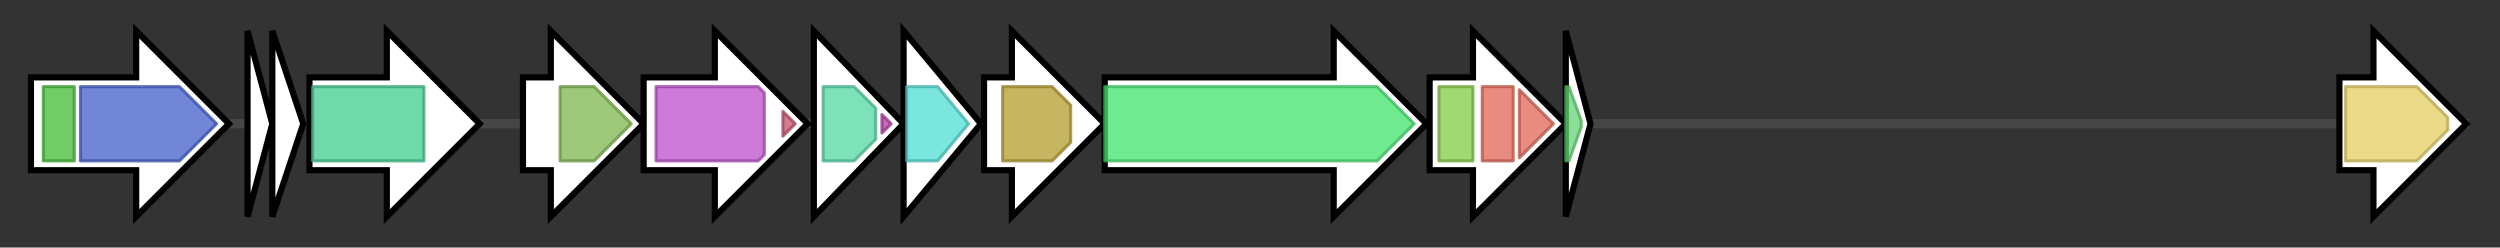 <svg version="1.1" baseProfile="full" xmlns="http://www.w3.org/2000/svg" width="807.9" height="80">
	<rect width="100%" height="100%" fill="#333333" stroke="none"/>
	<g>
		<line x1="10" y1="40.0" x2="797.9" y2="40.0" style="stroke:rgb(70,70,70); stroke-width:3 "/>
		<g>
			<title> (TERTU_4055)
TonB-dependent receptor</title>
			<polygon class=" (TERTU_4055)
TonB-dependent receptor" points="10,25 44,25 44,10 74,40 44,70 44,55 10,55" fill="rgb(255,255,255)" fill-opacity="1.0" stroke="rgb(0,0,0)" stroke-width="2"  />
			<g>
				<title>Plug (PF07715)
"TonB-dependent Receptor Plug Domain"</title>
				<rect class="PF07715" x="14" y="28" stroke-linejoin="round" width="10" height="24" fill="rgb(66,186,52)" stroke="rgb(52,148,41)" stroke-width="1" opacity="0.75" />
			</g>
			<g>
				<title>TonB_dep_Rec (PF00593)
"TonB dependent receptor"</title>
				<polygon class="PF00593" points="26,28 58,28 70,40 58,52 26,52" stroke-linejoin="round" width="45" height="24" fill="rgb(67,93,202)" stroke="rgb(53,74,161)" stroke-width="1" opacity="0.75" />
			</g>
		</g>
		<g>
			<title> (TERTU_4056)
conserved hypothetical protein</title>
			<polygon class=" (TERTU_4056)
conserved hypothetical protein" points="80,10 88,40 80,70" fill="rgb(255,255,255)" fill-opacity="1.0" stroke="rgb(0,0,0)" stroke-width="2"  />
		</g>
		<g>
			<title> (TERTU_4057)
conserved hypothetical protein</title>
			<polygon class=" (TERTU_4057)
conserved hypothetical protein" points="88,10 98,40 88,70" fill="rgb(255,255,255)" fill-opacity="1.0" stroke="rgb(0,0,0)" stroke-width="2"  />
		</g>
		<g>
			<title> (TERTU_4058)
PepSY-associated TM helix domain protein</title>
			<polygon class=" (TERTU_4058)
PepSY-associated TM helix domain protein" points="100,25 125,25 125,10 155,40 125,70 125,55 100,55" fill="rgb(255,255,255)" fill-opacity="1.0" stroke="rgb(0,0,0)" stroke-width="2"  />
			<g>
				<title>PepSY_TM (PF03929)
"PepSY-associated TM region"</title>
				<rect class="PF03929" x="101" y="28" stroke-linejoin="round" width="36" height="24" fill="rgb(63,204,143)" stroke="rgb(50,163,114)" stroke-width="1" opacity="0.75" />
			</g>
		</g>
		<g>
			<title>dhbC (TERTU_4059)
isochorismate synthase DhbC</title>
			<polygon class="dhbC (TERTU_4059)
isochorismate synthase DhbC" points="169,25 178,25 178,10 208,40 178,70 178,55 169,55" fill="rgb(255,255,255)" fill-opacity="1.0" stroke="rgb(0,0,0)" stroke-width="2"  />
			<g>
				<title>Chorismate_bind (PF00425)
"chorismate binding enzyme"</title>
				<polygon class="PF00425" points="181,28 192,28 204,40 192,52 181,52" stroke-linejoin="round" width="25" height="24" fill="rgb(126,181,77)" stroke="rgb(100,144,61)" stroke-width="1" opacity="0.75" />
			</g>
		</g>
		<g>
			<title>entE (TERTU_4060)
Enterobactin synthetase component E/2,3-dihydroxybenzoate-AMP ligase</title>
			<polygon class="entE (TERTU_4060)
Enterobactin synthetase component E/2,3-dihydroxybenzoate-AMP ligase" points="208,25 231,25 231,10 261,40 231,70 231,55 208,55" fill="rgb(255,255,255)" fill-opacity="1.0" stroke="rgb(0,0,0)" stroke-width="2"  />
			<g>
				<title>AMP-binding (PF00501)
"AMP-binding enzyme"</title>
				<polygon class="PF00501" points="212,28 245,28 247,30 247,50 245,52 212,52" stroke-linejoin="round" width="35" height="24" fill="rgb(189,78,204)" stroke="rgb(151,62,163)" stroke-width="1" opacity="0.75" />
			</g>
			<g>
				<title>AMP-binding_C (PF13193)
"AMP-binding enzyme C-terminal domain"</title>
				<polygon class="PF13193" points="253,36 257,40 253,44" stroke-linejoin="round" width="7" height="24" fill="rgb(195,82,106)" stroke="rgb(156,65,84)" stroke-width="1" opacity="0.75" />
			</g>
		</g>
		<g>
			<title>dhbB (TERTU_4061)
isochorismatase</title>
			<polygon class="dhbB (TERTU_4061)
isochorismatase" points="263,10 292,40 263,70" fill="rgb(255,255,255)" fill-opacity="1.0" stroke="rgb(0,0,0)" stroke-width="2"  />
			<g>
				<title>Isochorismatase (PF00857)
"Isochorismatase family"</title>
				<polygon class="PF00857" points="266,28 276,28 283,35 283,45 276,52 266,52" stroke-linejoin="round" width="17" height="24" fill="rgb(82,216,163)" stroke="rgb(65,172,130)" stroke-width="1" opacity="0.75" />
			</g>
			<g>
				<title>PP-binding (PF00550)
"Phosphopantetheine attachment site"</title>
				<polygon class="PF00550" points="285,37 288,40 285,43" stroke-linejoin="round" width="6" height="24" fill="rgb(181,58,166)" stroke="rgb(144,46,132)" stroke-width="1" opacity="0.75" />
			</g>
		</g>
		<g>
			<title>dhbA (TERTU_4062)
2,3-dihydro-2,3-dihydroxybenzoate dehydrogenase</title>
			<polygon class="dhbA (TERTU_4062)
2,3-dihydro-2,3-dihydroxybenzoate dehydrogenase" points="292,10 317,40 292,70" fill="rgb(255,255,255)" fill-opacity="1.0" stroke="rgb(0,0,0)" stroke-width="2"  />
			<g>
				<title>adh_short_C2 (PF13561)
"Enoyl-(Acyl carrier protein) reductase"</title>
				<polygon class="PF13561" points="293,28 303,28 313,40 303,52 293,52" stroke-linejoin="round" width="23" height="24" fill="rgb(79,221,209)" stroke="rgb(63,176,167)" stroke-width="1" opacity="0.75" />
			</g>
		</g>
		<g>
			<title> (TERTU_4063)
efflux transporter, RND family, MFP subunit</title>
			<polygon class=" (TERTU_4063)
efflux transporter, RND family, MFP subunit" points="318,25 327,25 327,10 357,40 327,70 327,55 318,55" fill="rgb(255,255,255)" fill-opacity="1.0" stroke="rgb(0,0,0)" stroke-width="2"  />
			<g>
				<title>HlyD_D23 (PF16576)
"Barrel-sandwich domain of CusB or HlyD membrane-fusion"</title>
				<polygon class="PF16576" points="324,28 340,28 346,34 346,46 340,52 324,52" stroke-linejoin="round" width="22" height="24" fill="rgb(179,156,45)" stroke="rgb(143,124,36)" stroke-width="1" opacity="0.75" />
			</g>
		</g>
		<g>
			<title> (TERTU_4064)
RND transporter, HAE1 family</title>
			<polygon class=" (TERTU_4064)
RND transporter, HAE1 family" points="357,25 431,25 431,10 461,40 431,70 431,55 357,55" fill="rgb(255,255,255)" fill-opacity="1.0" stroke="rgb(0,0,0)" stroke-width="2"  />
			<g>
				<title>ACR_tran (PF00873)
"AcrB/AcrD/AcrF family"</title>
				<polygon class="PF00873" points="357,28 445,28 457,40 445,52 357,52" stroke-linejoin="round" width="102" height="24" fill="rgb(66,228,110)" stroke="rgb(52,182,88)" stroke-width="1" opacity="0.75" />
			</g>
		</g>
		<g>
			<title> (TERTU_4065)
putative enterochelin esterase</title>
			<polygon class=" (TERTU_4065)
putative enterochelin esterase" points="462,25 476,25 476,10 506,40 476,70 476,55 462,55" fill="rgb(255,255,255)" fill-opacity="1.0" stroke="rgb(0,0,0)" stroke-width="2"  />
			<g>
				<title>Enterochelin_N (PF11806)
"Enterochelin esterase, N-terminal"</title>
				<rect class="PF11806" x="465" y="28" stroke-linejoin="round" width="11" height="24" fill="rgb(130,203,66)" stroke="rgb(104,162,52)" stroke-width="1" opacity="0.75" />
			</g>
			<g>
				<title>Esterase (PF00756)
"Putative esterase"</title>
				<rect class="PF00756" x="479" y="28" stroke-linejoin="round" width="10" height="24" fill="rgb(225,102,85)" stroke="rgb(180,81,67)" stroke-width="1" opacity="0.75" />
			</g>
			<g>
				<title>Esterase (PF00756)
"Putative esterase"</title>
				<polygon class="PF00756" points="491,29 502,40 491,51" stroke-linejoin="round" width="12" height="24" fill="rgb(225,102,85)" stroke="rgb(180,81,67)" stroke-width="1" opacity="0.75" />
			</g>
		</g>
		<g>
			<title> (TERTU_4066)
MbtH-like protein</title>
			<polygon class=" (TERTU_4066)
MbtH-like protein" points="506,10 514,40 506,70" fill="rgb(255,255,255)" fill-opacity="1.0" stroke="rgb(0,0,0)" stroke-width="2"  />
			<g>
				<title>MbtH (PF03621)
"MbtH-like protein"</title>
				<polygon class="PF03621" points="506,28 507,28 511,39 511,41 507,52 506,52" stroke-linejoin="round" width="5" height="24" fill="rgb(102,212,116)" stroke="rgb(81,169,92)" stroke-width="1" opacity="0.75" />
			</g>
		</g>
		<g>
			<title> (TERTU_4068)
putative enterobactin exporter EntS</title>
			<polygon class=" (TERTU_4068)
putative enterobactin exporter EntS" points="756,25 767,25 767,10 797,40 767,70 767,55 756,55" fill="rgb(255,255,255)" fill-opacity="1.0" stroke="rgb(0,0,0)" stroke-width="2"  />
			<g>
				<title>MFS_1 (PF07690)
"Major Facilitator Superfamily"</title>
				<polygon class="PF07690" points="758,28 781,28 791,38 791,42 781,52 758,52" stroke-linejoin="round" width="33" height="24" fill="rgb(228,207,98)" stroke="rgb(182,165,78)" stroke-width="1" opacity="0.75" />
			</g>
		</g>
	</g>
</svg>
